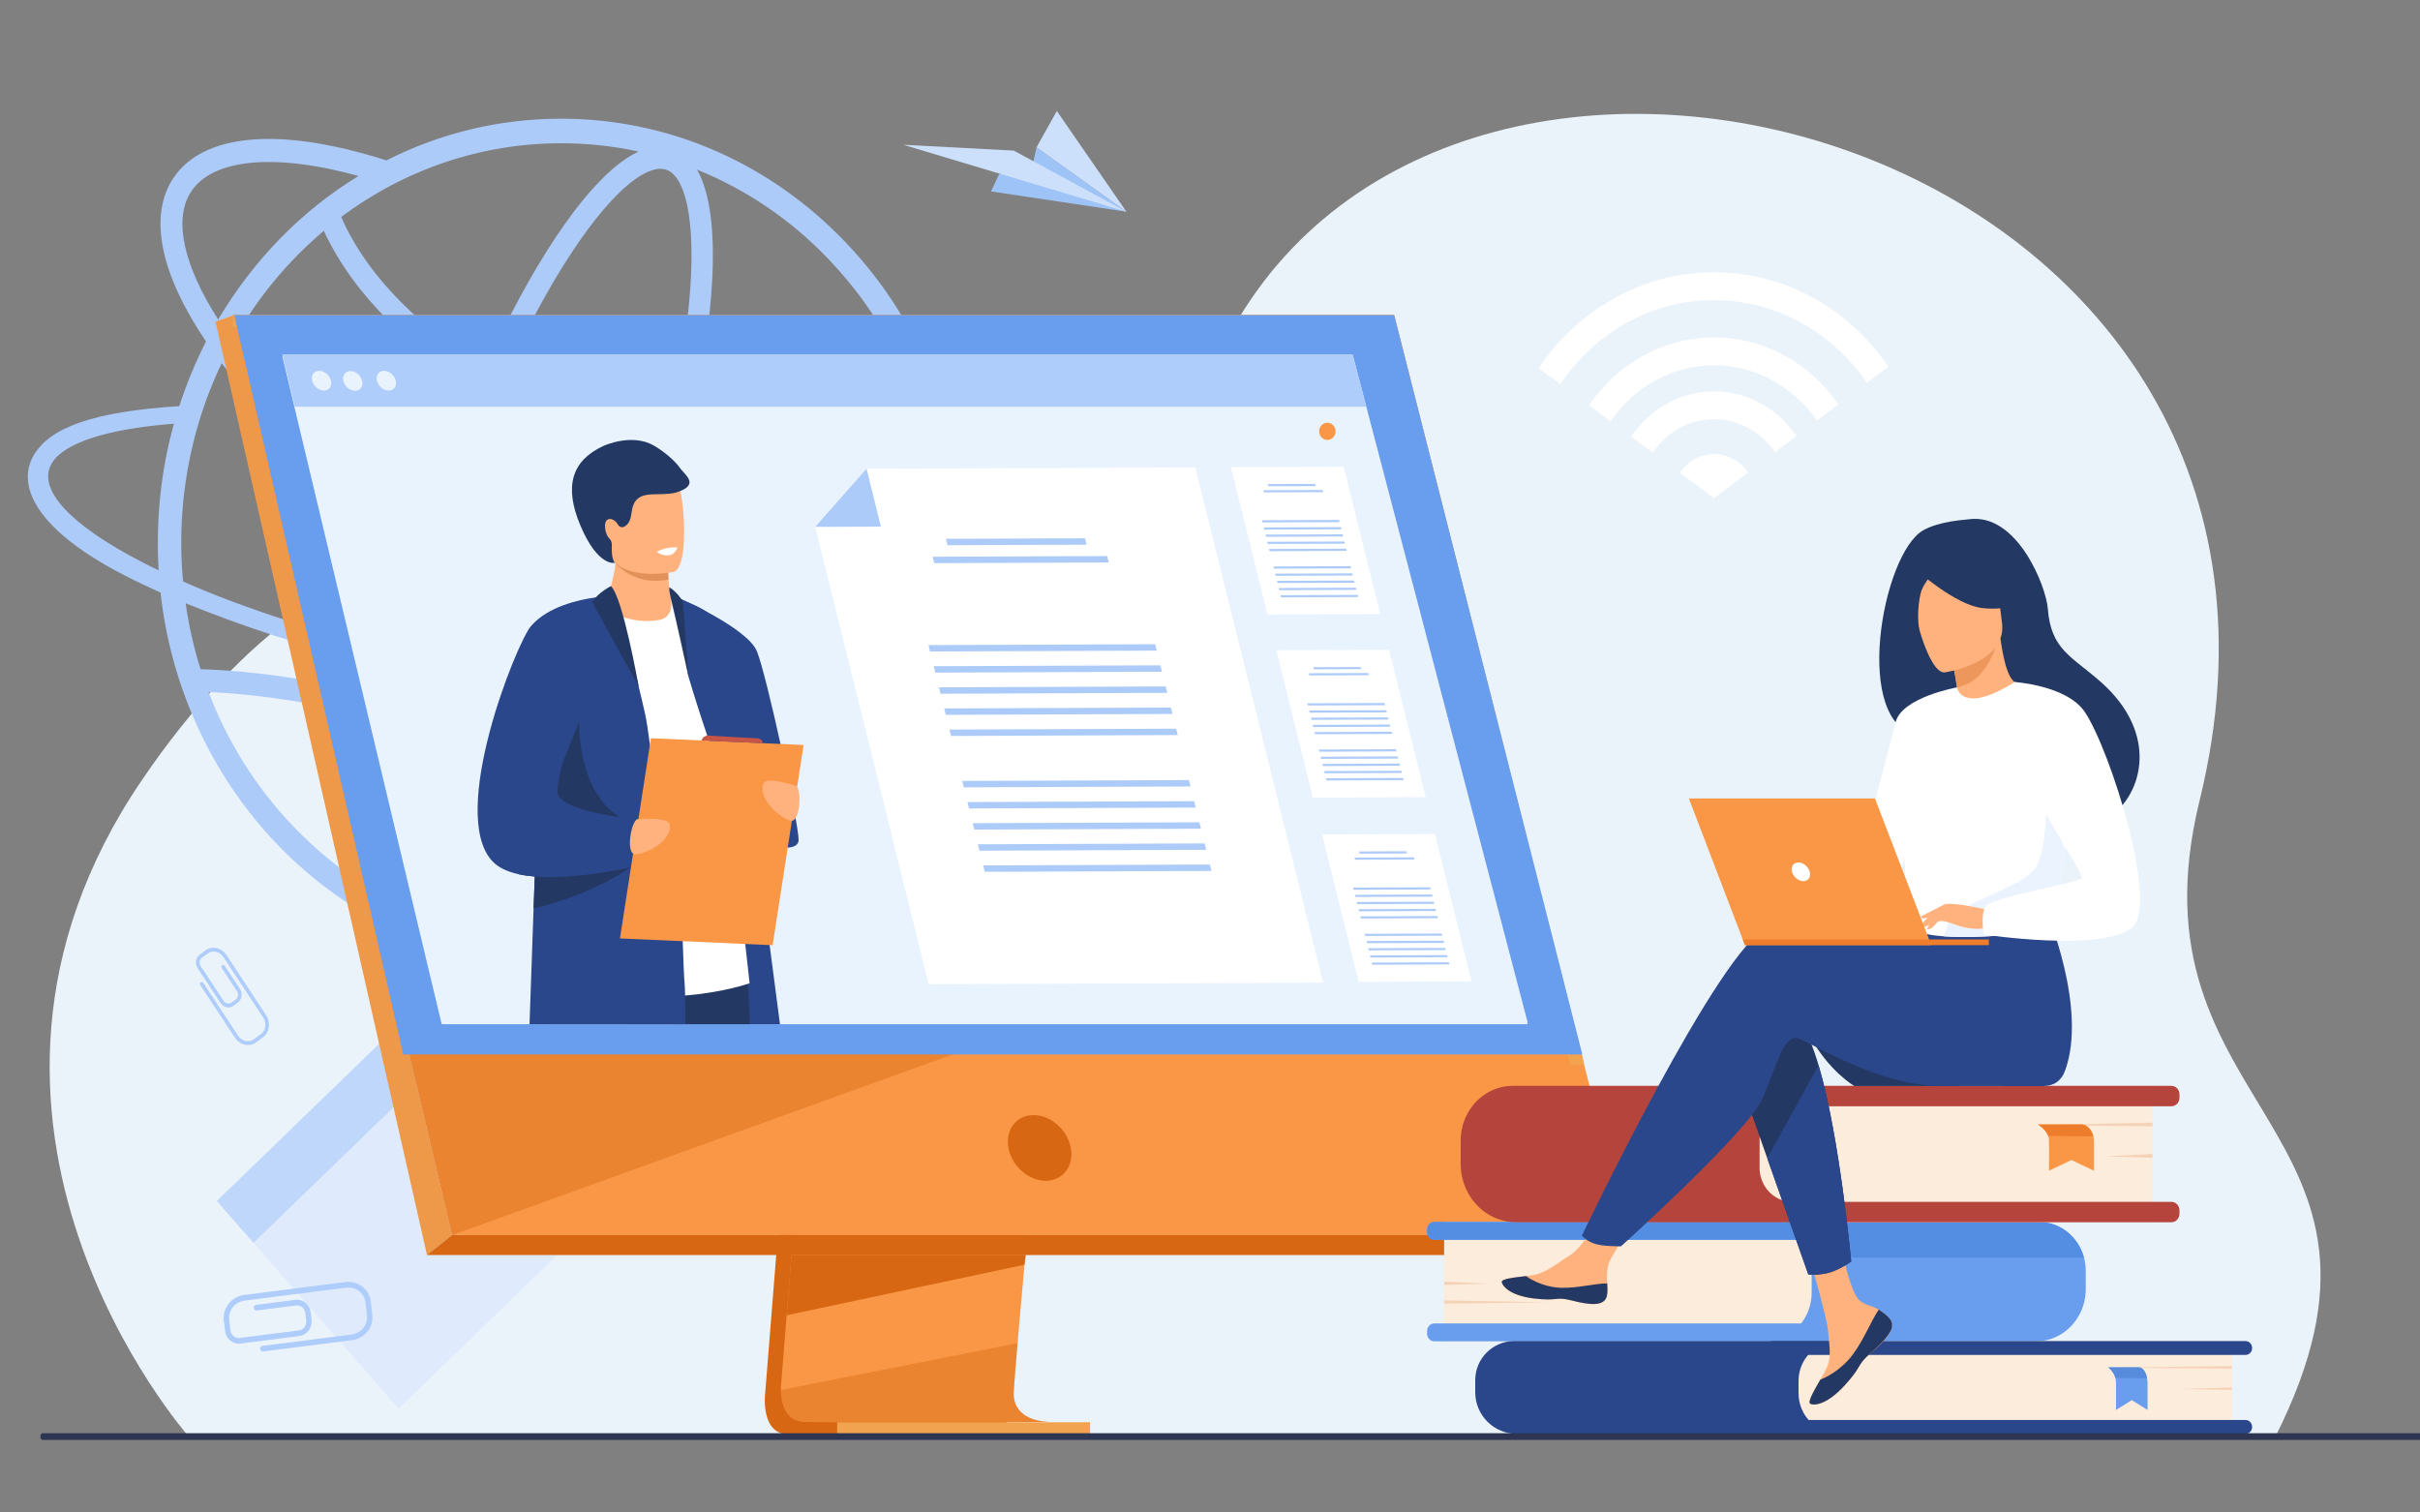 <?xml version="1.0" encoding="utf-8"?>
<!-- Generator: Adobe Illustrator 23.0.1, SVG Export Plug-In . SVG Version: 6.00 Build 0)  -->
<svg version="1.1" id="Слой_1" xmlns="http://www.w3.org/2000/svg" xmlns:xlink="http://www.w3.org/1999/xlink" x="0px" y="0px"
	 viewBox="0 0 3200 2000" style="enable-background:new 0 0 3200 2000;" xml:space="preserve">
<rect x="0" y="0" width="3200" height="2000" fill="#808080" stroke="none"/>
<style type="text/css">
	.st0{fill:#EBF3FA;}
	.st1{fill:#DFEBFD;}
	.st2{fill:#BED7FB;}
	.st3{fill:#9EC3F6;}
	.st4{fill:#CDE0FB;}
	.st5{fill:#FFFFFF;}
	.st6{fill:#ADCBF9;}
	.st7{fill:#D86713;}
	.st8{fill:#F99746;}
	.st9{fill:#EE9849;}
	.st10{fill:#F1A34F;}
	.st11{opacity:0.4;fill:#D86713;}
	.st12{fill:#699DEE;}
	.st13{fill:#E9F3FE;}
	.st14{fill:#AFCDFB;}
	.st15{fill:#2B478B;}
	.st16{fill:#233862;}
	.st17{fill:#C65447;}
	.st18{fill:#FFB27D;}
	.st19{fill:#E2915A;}
	.st20{fill:#FCECDB;}
	.st21{fill:#548EE2;}
	.st22{fill:#F4D2B8;}
	.st23{fill:#568CDB;}
	.st24{fill:#B5453C;}
	.st25{fill:#ED7D2B;}
	.st26{fill:#ED975D;}
	.st27{fill:#EBF3FF;}
	.st28{fill:#2E3552;}
</style>
<g>
	<path class="st0" d="M249.8,1899.85c0,0-368.93-416.77-62.39-867.98c271.98-400.35,589.09-372.98,821.74-210.52
		c99.09,69.2,384.78,8.53,627.94-398.84c331.6-555.54,1481.04-218.6,1271.46,636.11c-101.42,413.62,308.67,428.65,99.71,842.11
		L249.8,1899.85z"/>
	<g>
		<polygon class="st1" points="547.9,1335.27 788.19,1609.98 527.1,1862.81 286.8,1588.1 		"/>
		<polygon class="st2" points="547.9,1335.27 596.29,1390.6 335.2,1643.43 286.8,1588.1 		"/>
	</g>
	<g>
		<polygon class="st3" points="1310.42,253.1 1489.45,279.97 1370.64,194.77 1364.6,222.09 1321.06,230.38 		"/>
		<polygon class="st4" points="1489.45,279.97 1340.47,199.16 1194.45,191.43 		"/>
		<polygon class="st4" points="1370.64,194.77 1489.45,279.97 1397.48,146.82 		"/>
	</g>
	<g>
		<path class="st5" d="M2311.55,624.72l-45.03,34l-45.27-33.63c10.03-14.85,26.6-24.67,45.27-24.67
			C2285.07,600.41,2301.52,609.99,2311.55,624.72z"/>
		<g>
			<path class="st5" d="M2266.52,517.56c-45.27,0-85.28,23.69-109.55,59.9l28.58,21.11c17.97-26.76,47.6-44.19,80.96-44.19
				c33.13,0,62.53,17.18,80.5,43.58l28.47-21.48C2351.1,540.76,2311.32,517.56,2266.52,517.56z"/>
		</g>
		<g>
			<path class="st5" d="M2266.52,360.07c-95.78,0-180.48,50.08-231.81,126.68l28.58,21.11c45.03-67.02,119.35-110.96,203.23-110.96
				c83.18,0,157.03,43.21,202.18,109.37l28.35-21.48C2445.6,409.29,2361.48,360.07,2266.52,360.07z"/>
		</g>
		<g>
			<path class="st5" d="M2266.52,446.24c-68.13,0-128.56,35.47-165.31,89.85l28.58,21.11c30.45-44.8,80.38-74.14,136.73-74.14
				c55.88,0,105.46,28.85,136.03,73.04l28.35-21.36C2394.03,481.1,2334.07,446.24,2266.52,446.24z"/>
		</g>
	</g>
	<path class="st6" d="M1332.43,831.02l-41.28-1c13.26,18.09,16.24,34.75,7.99,48.85c-8.26,14.38-28.02,26.21-57.53,35.18
		c22.34-62.52,33.57-128.46,33.57-196.11c0-146.3-54.1-289.51-156.21-396.64c-98.83-103.99-232.43-164.35-376.98-164.35
		c-81.17,0-159.6,18.93-230.93,55.12c-0.02,0.01-0.05,0.02-0.07,0.04c-22.93-7.36-45.27-13.4-66.82-17.99
		c-108.79-23.23-185.99-7.17-217.35,45.2c-29.84,49.82-13.6,124.8,45.62,212.26c-0.01,0.01-0.01,0.03-0.02,0.04
		c-13.23,25.72-25.97,56.23-35.33,85.45c-111.27,6.98-170.83,27.58-192.48,64.9C19.42,645.4,53.8,703.7,163.85,760.38
		c15.16,7.83,31.4,15.52,48.46,23.21c13.18,121.87,65.95,240.01,152.55,331.13c49,51.41,105.99,91.86,169.47,120.2
		c194.48,86.31,426.32,45.9,584.63-120.2c47.65-50.13,85.41-108.52,112.08-173.18c54.28-11.82,90.02-30.34,104.23-54.83
		C1345.16,869.76,1343.94,850.96,1332.43,831.02z M1205.06,922.88c-36.14,6.84-81.22,10.82-133.87,11.39
		c-81.71,1.05-175.55-5.74-274.44-19.45c8.32-19.06,16.48-38.64,24.43-58.67c30.69,10.8,60.47,19.36,88.87,25.42
		c32.54,6.95,62.23,10.38,88.74,10.38c62.13,0,106.64-18.87,128.62-55.58c3.62-6.05,6.57-12.46,8.84-19.23h-31.67
		c-0.52,1.01-1.08,2.02-1.67,2.99c-16.33,27.27-52.82,41.36-104.05,41.35c-24.5,0-52.4-3.22-83.06-9.77
		c-26.72-5.7-54.75-13.71-83.64-23.8c7.63-20.07,15.04-40.53,22.2-61.3c19.3-56,35.83-111.52,49.2-164.83
		c108.34,16.8,221.53,17.31,330.26,8.68c6.88,35.09,10.36,71.01,10.36,107.49C1244.18,789.01,1231.05,857.94,1205.06,922.88z
		 M545.26,1201c-15.4-5.88-23.22-29.14-27.07-47.62c-6.08-29.2-7.18-70.22-3.18-118.61c2.02-24.47,5.27-50.5,9.65-77.72
		c63.13,17.7,125.65,40.47,186.53,67.91c-13.71,24.88-27.58,47.95-41.44,68.86c-26.42,39.84-52.25,70.58-74.71,88.89
		C580.83,1194.3,560.66,1206.87,545.26,1201z M725.14,998.92c-63.72-28.89-129.24-52.77-195.4-71.2
		c2.33-12.63,4.89-25.49,7.67-38.54c18.4,4.4,37.06,8.66,55.95,12.76c55.29,11.9,110.45,22,164.44,30.17
		C747.11,955.4,736.19,977.71,725.14,998.92z M605.54,880.87c-21.36-4.62-42.42-9.46-63.11-14.47c9.74-42.64,21.71-87.1,35.68-132.4
		c72.62,46.97,146.46,85.17,216.39,112.28c-8.77,22.03-17.78,43.52-26.98,64.31C714.4,902.57,660.06,892.63,605.54,880.87z
		 M428.19,305.23c40.36,87.01,118.15,158.69,201.86,206.25c-20.28,46.5-39.59,96.12-57.36,147.64c-3.31,9.61-6.53,19.2-9.68,28.77
		c-106.08-72.65-195.9-156.02-254.82-236.7c-0.01-0.01-0.02-0.02-0.02-0.03C339.26,395.33,379.78,346.06,428.19,305.23z
		 M881.79,224.72c15.4,5.88,23.22,29.14,27.07,47.61c6.08,29.2,7.18,70.22,3.18,118.61c-4.38,52.97-14.46,113.14-29.47,177.2
		c-73.78-13.36-147.5-35.37-215.38-70.04c28.93-63.48,59.52-120.08,90.1-166.21c26.42-39.84,52.25-70.58,74.71-88.89
		c11.72-9.55,27.49-19.78,41.3-19.78C876.24,223.22,879.09,223.69,881.79,224.72z M875.55,597.01
		c-13.02,51.55-29.06,105.24-47.75,159.45c-7.2,20.9-14.66,41.47-22.33,61.63c-70.2-27.12-144.71-65.9-217.95-113.81
		c3.79-11.64,7.69-23.33,11.73-35.03c17.36-50.37,36.2-98.84,55.96-144.24C724.34,560.27,799.24,583.02,875.55,597.01z
		 M1097.04,344.23c65.14,68.53,108.35,150.85,130.2,236.92c-115.77,8.91-221.86,6.11-316.69-8.33
		c15.05-64.69,25.18-125.55,29.62-179.3c4.91-59.36,4.31-129.67-18.57-169.23C987.88,251.07,1047.07,291.5,1097.04,344.23z
		 M741.98,189.42c34.79,0,69.01,3.68,102.46,10.99c-39.46,18.07-79.74,68.36-110.32,114.48c-31.29,47.2-62.55,104.97-92.06,169.63
		c-79.66-45.54-154.9-115.35-190.87-197.59C535.18,224.08,636.17,189.42,741.98,189.42z M251.31,255.55
		c16.33-27.27,52.82-41.35,104.05-41.35c24.5,0,52.4,3.22,83.06,9.77c11.64,2.48,23.53,5.4,35.62,8.75c0.01,0,0.02,0.01,0.03,0.01
		c-73.15,44.51-137.58,108.93-185.55,189.68c-0.01,0.01-0.02,0.03-0.03,0.04C243.22,351.73,229.61,291.76,251.31,255.55z
		 M293.12,480.38c0-0.01,0.01-0.02,0.01-0.03c62.04,81.59,153.48,164.99,260.32,237.33c-15.15,48.51-28.07,96.19-38.51,141.88
		c-88.58-22.55-191.55-54.44-272.86-90.64c-6.74-70.94,0.6-142.76,20.85-210.5C270.8,532.16,281.22,505.08,293.12,480.38z
		 M188.49,743.57c-95.97-49.28-139.83-96.85-120.2-130.6c15.84-27.35,73.5-45.86,161.76-52.7c-17.79,63.18-23.98,128.87-20.3,193.83
		C202.43,750.7,195.39,747.14,188.49,743.57z M509.9,882.45c-2.74,12.85-5.26,25.51-7.58,37.97c-6.16-1.57-12.32-3.11-18.49-4.59
		c-104.18-24.95-182.36-30.03-218.6-30.89c-8.98-28.45-15.58-57.55-19.76-87.25C316.46,826.42,396.35,853.97,509.9,882.45z
		 M275.73,915.09c38.65,1.64,110.31,7.8,201.84,29.72c6.55,1.57,13.09,3.21,19.64,4.89c-4.71,28.91-8.19,56.54-10.33,82.5
		c-4.07,49.19-4.36,105.91,8.69,146.42c-39.69-23.51-76.09-52.59-108.76-86.97C338.1,1040.42,300.63,980.43,275.73,915.09z
		 M589.68,1221.73c37.16-20.49,74.49-67.55,103.24-110.91c14.83-22.37,29.65-47.12,44.28-73.83
		c84.35,40.19,165.45,89.56,241.64,147.09C853.25,1254.69,711.83,1262.68,589.68,1221.73z M1097.04,1091.65
		c-27.76,29.29-58.34,54.75-91.36,76.19c-80.03-61.54-165.54-114.22-254.62-156.86c12.25-23.61,24.32-48.55,36.1-74.58
		c81.54,11.37,159.93,18.19,231.5,19.96c18.68,0.57,36.82,0.57,54.42,0.43c45.62-0.57,86.23-3.42,121.01-8.54
		C1169.73,1001.36,1137.11,1049.49,1097.04,1091.65z"/>
	<g>
		<g>
			<path class="st7" d="M1085.65,918.57l-73.74,922.45c0,0-7.73,55.92,31.81,56.02c65,0.16,323.52,0,323.52,0
				s-48.92-11.64-48.33-37.83c0.7-30.87,86.18-949.37,86.18-949.37L1085.65,918.57z"/>
			<path class="st8" d="M1388.21,1880.31c-12.78,0.04-259.7,0.85-323,0c-27.59-0.36-32.42-25.81-32.65-42.28
				c-0.11-7.89,0.84-13.73,0.84-13.73l1.92-23.98l4.89-61.11l4.32-53.99l5.55-69.38l4.67-58.56l52.39-655.47l319.44-8.72
				c0,0-36,384.39-61.47,664.19c-2.84,31.18-5.55,61.07-8.05,88.97c-0.81,8.91-1.59,17.62-2.35,26.1
				c-2.36,26.47-4.52,50.78-6.4,72.25c-0.99,11.31-1.9,21.83-2.73,31.46c-3.25,37.73-5.15,61.83-5.18,66.41
				c-0.01,2.67,0.2,5.16,0.62,7.47C1346.26,1879.34,1383.41,1880.31,1388.21,1880.31z"/>
			<polygon class="st8" points="309.86,416.61 489.47,1175.67 514.06,1279.63 597.71,1633.18 2151.84,1633.18 1843.51,416.61 			"/>
			<polygon class="st9" points="309.86,416.61 284.97,425.34 564.62,1659.59 597.72,1633.18 			"/>
			<polygon class="st7" points="564.62,1659.59 2109.18,1659.59 2151.83,1633.18 597.72,1633.18 			"/>
			
				<rect x="1107.03" y="1880.67" transform="matrix(-1 -1.224647e-16 1.224647e-16 -1 2548.47 3778.069)" class="st10" width="334.42" height="16.72"/>
			<polygon class="st10" points="2076.55,1409.01 1824.37,432.69 307.38,432.69 307.38,416.61 1843.51,416.61 2094.84,1406.84 			
				"/>
			<polygon class="st7" points="1356.43,1659.58 1354.71,1672.36 1040.2,1739.22 1044.52,1685.23 1046.57,1659.58 			"/>
			<path class="st11" d="M1388.21,1880.31c-12.78,0.04-259.7,0.85-323,0c-27.59-0.36-32.42-25.81-32.65-42.28l313.02-61.96
				c-3.25,37.73-5.15,61.83-5.18,66.41c-0.01,2.67,0.2,5.16,0.62,7.47C1346.26,1879.34,1383.41,1880.31,1388.21,1880.31z"/>
			<polygon class="st11" points="1280.42,1386.9 597.72,1633.18 514.06,1279.63 			"/>
			<polygon class="st12" points="309.86,416.61 1843.51,416.61 2092.34,1394.35 533.31,1394.35 			"/>
		</g>
		<path class="st7" d="M1415.98,1517.95c-4.43-23.98-26.5-43.42-49.29-43.42c-22.79,0-37.67,19.44-33.24,43.42
			c4.43,23.98,26.5,43.42,49.29,43.42C1405.52,1561.36,1420.41,1541.93,1415.98,1517.95z"/>
		<polygon class="st13" points="2020.02,1351.98 584.06,1351.98 421.44,670.38 408.98,618.11 398.34,573.53 389.82,537.83 
			373.39,468.98 1788.65,468.98 1789.64,472.77 1806.68,537.83 1816.03,573.53 1827.73,618.11 1841.42,670.38 		"/>
		<polygon class="st13" points="2020.02,1354.31 584.06,1354.31 421.44,672.71 408.98,620.44 398.34,575.86 389.82,540.16 
			373.39,471.31 1788.65,471.31 1789.64,475.1 1806.68,540.16 1816.03,575.86 1827.73,620.44 1841.42,672.71 		"/>
		<polygon class="st14" points="1806.68,537.83 389.82,537.83 373.39,468.98 1788.11,468.98 1789.64,472.77 		"/>
		<g>
			<path class="st13" d="M412.76,503.41c-1.71-7.22,2.46-13.07,9.32-13.07c6.86,0,13.81,5.85,15.52,13.07
				c1.71,7.22-2.46,13.07-9.32,13.07C421.42,516.48,414.47,510.62,412.76,503.41z"/>
			
				<ellipse transform="matrix(0.737 -0.676 0.676 0.737 -217.602 448.041)" class="st13" cx="466.45" cy="503.41" rx="11.26" ry="14.42"/>
			<path class="st13" d="M498.47,503.41c-1.71-7.22,2.46-13.07,9.32-13.07c6.86,0,13.81,5.85,15.52,13.07
				c1.71,7.22-2.46,13.07-9.32,13.07C507.13,516.48,500.18,510.62,498.47,503.41z"/>
		</g>
		<g>
			<path class="st15" d="M1031.37,1354.31H889.39c-1.36-11.68-2.56-24.02-3.64-36.89c-1.91-23.09-3.37-47.93-4.44-73.77
				c-0.26-5.96-0.48-11.98-0.69-18.03c-0.27-7.71-0.51-15.5-0.72-23.34c-0.35-13.3-0.62-26.76-0.82-40.3
				c-0.01-0.01-0.01-0.04-0.01-0.05c-0.25-17.26-0.37-34.64-0.41-51.95c0-0.01,0-0.01,0-0.01c-0.01-4.32-0.01-8.64-0.01-12.95v-0.01
				c0-4.06,0.01-8.1,0.03-12.13c0.12-37.27,0.66-73.82,1.41-107.81c1.63-75.2,4.28-137.87,5.69-167.99v-0.01
				c0.57-12.37,0.94-19.24,0.94-19.24c0.01,0,0.03,0.01,0.04,0.01c0.32,0.05,2.47,0.47,5.86,1.33c2.49,0.64,5.64,1.51,9.23,2.67
				h0.01c3.24,1.03,6.82,2.3,10.58,3.8c0.01,0,0.02,0,0.04,0.01c6.4,2.59,13.29,5.9,19.77,10.05c0.1,0.05,0.2,0.1,0.3,0.16
				c10.6,6.93,20.18,16.1,24.55,28.22c3.75,10.3,12.52,65.64,23.12,139.13c0.3,2.1,0.59,4.2,0.9,6.34
				c5.6,39.03,11.67,82.82,17.75,127.53c6.45,47.38,12.89,95.78,18.82,140.63C1022.75,1288.15,1027.44,1323.99,1031.37,1354.31z"/>
			<path class="st16" d="M991.61,1354.31H826.34c-3.17-14.35-6.14-28.18-8.77-41.16c-7.26-35.77-12.04-65.09-11.78-80.84
				c0.12-7.38,2.77-13.16,7.32-17.6c3.12-3.05,7.13-5.47,11.84-7.36c13.94-5.57,33.97-6.48,54.95-5.08
				c7.13,0.47,14.35,1.2,21.48,2.11c39.28,5.01,75.74,15.24,75.74,15.24s2.44,10.38,5.32,28.51c2.17,13.6,4.58,31.59,6.37,52.84
				c1.04,12.34,1.88,25.79,2.35,40.12C991.3,1345.41,991.45,1349.82,991.61,1354.31z"/>
			<path class="st17" d="M915.28,1232.52l-1.65,12.56l-8,61l-1.36,10.41l-4.96,37.82H727.07c-1.34-24.99-2.57-49.35-2.81-70.58
				c-0.02-2.36-0.04-4.66-0.04-6.92c0-31.97,2.67-55.68,11.38-61.66c9.87-6.78,42.62-4.92,77.5-0.43c3.48,0.44,6.98,0.92,10.48,1.42
				c20.33,2.88,40.67,6.43,57.02,9.49c8.49,1.59,15.9,3.05,21.66,4.21C910.42,1231.46,915.28,1232.52,915.28,1232.52z"/>
			<path class="st5" d="M724.23,821.26c0,0,94.62-64.37,162.49-31.45c10.81,5.25,23.15,19.89,31.98,30.13
				c24.53,28.44,72.47,480.25,72.47,480.25s-136.08,48.49-266.94-16.46V821.26z"/>
			<path class="st15" d="M892.1,788.17c0,0,95.79,41.3,108.77,73.04s55.14,226.63,55.14,249.48c0,22.85-73.42,5.11-85.24-31.75
				c-9.81-30.61-42.92-124.64-60.38-184.11L892.1,788.17z"/>
			<g>
				<path class="st18" d="M872.21,819.65c-20.91,4.31-51.63-0.28-74.12-15.88c10.15-25.52,14.32-45.67,15.8-58.7
					c0.09-0.69,0.15-1.36,0.22-2.01c0.67-6.76,0.57-11.34,0.26-13.45h54.06c0,0,14.78,7.11,14.78,12.03c0,2.63,0.02,5.14,0.07,7.54
					c0.11,6.54,0.36,12.25,0.68,17.16c1.03,15.96,2.77,23.48,2.77,23.48S893.32,815.29,872.21,819.65z"/>
				<path class="st19" d="M883.95,766.33c-40.96,8.33-64.74-15.22-70.07-21.26c-0.76-0.86-1.15-1.38-1.15-1.38
					c0.43-0.23,0.89-0.43,1.36-0.64c15.25-6.5,49.85-1.33,69.17,6.12C883.38,755.71,883.63,761.42,883.95,766.33z"/>
				<path class="st18" d="M800.51,720.25c7.32,41.45,58.15,40.08,80.11,37.48c6.18-0.72,10.07-1.55,10.07-1.55
					c6.97-1.96,10.86-13.51,12.67-28.64c3.59-29.94-0.94-73.9-5.75-85.14c-7.24-16.92-20.86-35.21-72.05-22.01
					C774.36,633.6,791.11,667.15,800.51,720.25z"/>
				<path class="st16" d="M899.51,619.28c-7-10.19-21.83-22.64-35.3-30.31c-28.94-16.47-65.99,0.52-66.14,0.59
					c-41.81,19.34-52.73,53-30.56,105.42c23.44,55.44,45.76,49.2,45.76,49.2s-4.74-3.1-4.31-20.38c0.02-0.98,0.06-1.8,0.1-2.51
					c0.22-3.54-0.97-7.09-3.49-9.45c-5.19-4.88-7.72-19.63-3.38-23.73c5.25-4.95,12.62,1.06,14.97,5.69
					c2.06,3.27,5.74,4.41,9.18,2.13c13.01-8.65,4.56-25.97,16.99-36.56c12.43-10.59,37.67-1.7,56.32-10.14
					C924.07,639.66,904.78,626.96,899.51,619.28z"/>
			</g>
			<path class="st15" d="M906.23,1354.31H700.2c1.47-44.95,3.37-98.62,5.36-152.96c0.51-14.08,1.04-28.24,1.56-42.27
				c0.24-5.95,0.45-11.86,0.67-17.77c4.55-120.67,9.07-229.64,10.02-235.51c2.17-13.28,4.21-24.59,6.42-34.41
				c6.47-28.59,14.51-44.26,32.06-57.75c1.71-1.37,15.74-8.8,28.1-15.28c10.1-5.27,19.08-9.88,19.35-10.01v-0.01h0.01
				c2.04,1.04,4.29,4.04,6.67,8.48c2.38,4.44,4.88,10.35,7.44,17.25c9.42,25.45,19.59,64.4,26.65,93.49
				c0.01,0.04,0.03,0.07,0.03,0.09c0.01,0.03,0.01,0.04,0.01,0.05c0,0.01,0,0.01,0,0.01c4.55,18.78,7.82,33.4,8.75,37.61
				c1.58,7.08,3.66,20.79,6.12,39.35v0.05c3.33,25.32,7.3,59.67,11.51,98.66v0.01c0.43,4.01,0.87,8.06,1.3,12.15
				c0.5,4.67,1,9.4,1.51,14.18v0.01c0.16,1.54,0.32,3.07,0.47,4.61v0.01c1.62,15.44,3.25,31.36,4.87,47.57c0,0.01,0,0.04,0.01,0.05
				c1.39,13.36,20.64,23.03,21.97,36.63c0.1,0.99,0.2,2.99,0.32,5.78c0.25,5.75,0.54,14.88,0.9,25.44c0.15,4.7,0.31,9.68,0.48,14.77
				c0.75,22.62,1.68,47.41,2.73,59.33c0.05,0.56,0.1,1.28,0.14,2.15c0.12,2.38,0.22,5.88,0.31,10.28
				C906.11,1325.71,906.2,1339.08,906.23,1354.31z"/>
			<path class="st16" d="M765.68,954.45c-0.06,0.28-3.28,122.02,83.76,136.81c87.04,14.79,29.21,18.7,29.21,18.7
				s-163.77-7.32-166.47-11.87C709.48,1093.53,765.68,954.45,765.68,954.45z"/>
			<path class="st16" d="M839.23,1143.52c0,0-1.63,1.22-4.77,3.34c-0.05,0.02-0.11,0.07-0.16,0.1
				c-13.28,8.92-52.69,33.23-110.07,49.53c-6.02,1.72-12.25,3.34-18.66,4.85c0.51-14.08,1.04-28.23,1.56-42.26
				c-7.58-0.63-14.83-1.64-21.57-3.14c0.23-1.85,0.46-3.71,0.69-5.56c7.3-3.15,14.55-6.19,21.55-9.07
				c5.7-2.34,11.21-4.57,16.44-6.64c23.57-9.42,41.04-15.8,41.04-15.8l69.77,23.25L839.23,1143.52z"/>
			<path class="st15" d="M857.69,1141.49c0,0-8.96,2.36-23.24,5.38c-0.05,0-0.1,0.01-0.15,0.03
				c-26.32,5.56-70.56,13.37-110.08,12.95c-5.83-0.07-11.56-0.31-17.11-0.76c-7.58-0.63-14.83-1.64-21.57-3.14
				c-14.45-3.21-26.55-8.63-34.46-17.12c-58.79-63,32.08-289.12,51.19-311.12c22.31-25.69,63.02-34.7,85.5-37.79
				c0.94-0.13,1.84-0.25,2.71-0.36c7.9-0.99,12.98-1.19,13.26-1.21c0.01,0,0.01,0,0.01,0s-1.76,5.96-4.71,16.08
				c-1.15,3.91-2.48,8.45-3.94,13.52c-13.81,47.58-40.45,141.08-52.19,193.81c-4.3,19.3-6.61,33.13-5.56,37.26
				c4.58,18.01,52.08,27.27,82.18,31.36c12.55,1.71,22.08,2.51,24.21,2.68c0.15,0,0.29,0.01,0.44,0.03l1.74,7.51l4.16,18.01
				l4.1,17.69L857.69,1141.49z"/>
			<polygon class="st8" points="1021.66,1249.87 819.76,1240.92 860.72,976.18 1062.62,985.13 			"/>
			<path class="st18" d="M844.18,1083.08c0,0,39.3-2.88,41.27,6.75c4.6,22.47-33.79,40.92-46.22,39.66
				C826.79,1128.23,835.13,1081.58,844.18,1083.08z"/>
			<path class="st18" d="M1051.58,1038.89c0,0-37.6-12.37-41.64-3.47c-9.41,20.74,23.88,48.03,36.25,49.83
				C1058.57,1087.05,1060.71,1039.64,1051.58,1038.89z"/>
			<path class="st16" d="M807.83,775.04c0,0-16.53,8.29-24.82,20.81c0,0,61.81,112.9,61.53,111.85
				C844.26,906.64,823.64,789.51,807.83,775.04z"/>
			<path class="st16" d="M884.81,776.64c5.44,2.16,15.88,13.41,18.24,19.64l7.35,98.57c0,0-15.69-72.34-23.67-105.03
				C884.69,781.49,885.06,778.97,884.81,776.64z"/>
			<path class="st17" d="M927.65,979.15c0,0,1.6-7.34,10.79-6.49c9.19,0.85,60.82,3.53,60.82,3.53s9.96-0.17,9.03,6.54
				L927.65,979.15z"/>
			<path class="st5" d="M868.42,729.6c0,0,6.7,6.43,17.51,4.44c6.41-1.18,10-9.95,10-9.95S883.62,721.75,868.42,729.6z"/>
		</g>
		<g>
			<g>
				<polygon class="st5" points="1825.13,811.99 1675.99,812.57 1627.63,617.76 1776.77,617.18 				"/>
				<g>
					<polygon class="st6" points="1739.78,642.78 1677.25,643.02 1676.53,640.14 1739.07,639.89 					"/>
					<polygon class="st6" points="1749.77,650.79 1671.26,651.09 1670.54,648.21 1749.05,647.9 					"/>
					<g>
						<polygon class="st6" points="1771.35,690.43 1669.38,690.83 1668.66,687.94 1770.64,687.55 						"/>
						<polygon class="st6" points="1773.71,699.93 1671.73,700.33 1671.02,697.44 1773,697.05 						"/>
						<polygon class="st6" points="1776.07,709.43 1674.09,709.82 1673.38,706.94 1775.35,706.55 						"/>
						<polygon class="st6" points="1778.43,718.93 1676.45,719.32 1675.73,716.44 1777.71,716.04 						"/>
						<polygon class="st6" points="1780.79,728.42 1678.81,728.82 1678.09,725.94 1780.07,725.54 						"/>
					</g>
					<g>
						<polygon class="st6" points="1786.52,751.54 1684.55,751.94 1683.83,749.05 1785.81,748.66 						"/>
						<polygon class="st6" points="1788.88,761.04 1686.9,761.43 1686.19,758.55 1788.17,758.15 						"/>
						<polygon class="st6" points="1791.24,770.54 1689.26,770.93 1688.55,768.05 1790.52,767.65 						"/>
						<polygon class="st6" points="1793.6,780.03 1691.62,780.43 1690.9,777.55 1792.88,777.15 						"/>
						<polygon class="st6" points="1795.96,789.53 1693.98,789.93 1693.26,787.05 1795.24,786.65 						"/>
					</g>
				</g>
			</g>
			<g>
				<polygon class="st5" points="1885.23,1054.06 1736.09,1054.64 1687.73,859.83 1836.87,859.25 				"/>
				<g>
					<polygon class="st6" points="1799.88,884.85 1737.34,885.09 1736.63,882.21 1799.16,881.96 					"/>
					<polygon class="st6" points="1809.86,892.86 1731.35,893.16 1730.63,890.28 1809.15,889.97 					"/>
					<g>
						<polygon class="st6" points="1831.45,932.5 1729.47,932.9 1728.76,930.01 1830.73,929.62 						"/>
						<polygon class="st6" points="1833.81,942 1731.83,942.4 1731.11,939.51 1833.09,939.12 						"/>
						<polygon class="st6" points="1836.17,951.5 1734.19,951.89 1733.47,949.01 1835.45,948.62 						"/>
						<polygon class="st6" points="1838.52,961 1736.54,961.39 1735.83,958.51 1837.81,958.11 						"/>
						<polygon class="st6" points="1840.88,970.49 1738.9,970.89 1738.19,968.01 1840.17,967.61 						"/>
					</g>
					<g>
						<polygon class="st6" points="1846.62,993.61 1744.64,994.01 1743.93,991.12 1845.9,990.73 						"/>
						<polygon class="st6" points="1848.98,1003.11 1747,1003.5 1746.28,1000.62 1848.26,1000.23 						"/>
						<polygon class="st6" points="1851.34,1012.61 1749.36,1013 1748.64,1010.12 1850.62,1009.72 						"/>
						<polygon class="st6" points="1853.69,1022.1 1751.72,1022.5 1751,1019.62 1852.98,1019.22 						"/>
						<polygon class="st6" points="1856.05,1031.6 1754.07,1032 1753.36,1029.12 1855.34,1028.72 						"/>
					</g>
				</g>
			</g>
			<g>
				<polygon class="st5" points="1945.73,1297.76 1796.59,1298.33 1748.23,1103.53 1897.37,1102.95 				"/>
				<g>
					<polygon class="st6" points="1860.38,1128.54 1797.84,1128.79 1797.13,1125.9 1859.66,1125.66 					"/>
					<polygon class="st6" points="1870.36,1136.55 1791.85,1136.86 1791.14,1133.98 1869.65,1133.67 					"/>
					<g>
						<polygon class="st6" points="1891.95,1176.2 1789.97,1176.59 1789.26,1173.71 1891.23,1173.32 						"/>
						<polygon class="st6" points="1894.31,1185.7 1792.33,1186.09 1791.61,1183.21 1893.59,1182.81 						"/>
						<polygon class="st6" points="1896.67,1195.2 1794.69,1195.59 1793.97,1192.71 1895.95,1192.31 						"/>
						<polygon class="st6" points="1899.02,1204.69 1797.05,1205.09 1796.33,1202.21 1898.31,1201.81 						"/>
						<polygon class="st6" points="1901.38,1214.19 1799.4,1214.59 1798.69,1211.71 1900.67,1211.31 						"/>
					</g>
					<g>
						<polygon class="st6" points="1907.12,1237.31 1805.14,1237.7 1804.43,1234.82 1906.41,1234.42 						"/>
						<polygon class="st6" points="1909.48,1246.81 1807.5,1247.2 1806.78,1244.32 1908.76,1243.92 						"/>
						<polygon class="st6" points="1911.84,1256.3 1809.86,1256.7 1809.14,1253.82 1911.12,1253.42 						"/>
						<polygon class="st6" points="1914.19,1265.8 1812.22,1266.2 1811.5,1263.31 1913.48,1262.92 						"/>
						<polygon class="st6" points="1916.55,1275.3 1814.57,1275.7 1813.86,1272.81 1915.84,1272.42 						"/>
					</g>
				</g>
			</g>
			<g>
				<g>
					<polygon class="st5" points="1749.63,1299.4 1228.01,1301.42 1077.89,696.72 1145.84,619.74 1580.48,618.05 					"/>
					<polygon class="st6" points="1436.8,720.24 1252.96,720.95 1250.86,712.48 1434.69,711.77 					"/>
					<polygon class="st6" points="1466.15,743.78 1235.34,744.68 1233.24,736.2 1464.04,735.31 					"/>
					<g>
						<polygon class="st6" points="1529.61,860.33 1229.82,861.49 1227.71,853.02 1527.5,851.85 						"/>
						<polygon class="st6" points="1536.54,888.25 1236.75,889.42 1234.65,880.94 1534.44,879.78 						"/>
						<polygon class="st6" points="1543.47,916.17 1243.68,917.34 1241.58,908.86 1541.37,907.7 						"/>
						<polygon class="st6" points="1550.4,944.1 1250.61,945.26 1248.51,936.79 1548.3,935.62 						"/>
						<polygon class="st6" points="1557.34,972.02 1257.55,973.18 1255.44,964.71 1555.23,963.55 						"/>
					</g>
					<g>
						<polygon class="st6" points="1574.21,1039.97 1274.42,1041.13 1272.31,1032.66 1572.1,1031.5 						"/>
						<polygon class="st6" points="1581.14,1067.89 1281.35,1069.06 1279.24,1060.58 1579.03,1059.42 						"/>
						<polygon class="st6" points="1588.07,1095.82 1288.28,1096.98 1286.18,1088.51 1585.97,1087.34 						"/>
						<polygon class="st6" points="1595,1123.74 1295.21,1124.9 1293.11,1116.43 1592.9,1115.26 						"/>
						<polygon class="st6" points="1601.93,1151.66 1302.14,1152.83 1300.04,1144.35 1599.83,1143.19 						"/>
					</g>
				</g>
				<polygon class="st6" points="1077.89,696.72 1164.87,696.38 1145.84,619.74 				"/>
			</g>
		</g>
	</g>
	<g>
		<g>
			<g>
				<path class="st20" d="M2339.48,1773.65h-429.87v-157.8h431.12c30.3,0,54.86,24.56,54.86,54.86v46.85
					C2395.58,1748.53,2370.46,1773.65,2339.48,1773.65z"/>
				<path class="st12" d="M2758.03,1680.77v23.74c0,12.69-3.24,24.56-8.91,34.77c-11.38,20.55-32.56,34.36-56.8,34.36h-795.72
					c-5.27,0-9.53-4.49-9.53-10.02v-3.56c0-5.53,4.27-10.02,9.53-10.02h485.07c2.59-3.33,4.88-6.93,6.81-10.76
					c4.54-9,7.11-19.27,7.11-30.17v-30.18c0-5.55-0.68-10.94-1.96-16.06c-2.17-8.69-6.06-16.64-11.25-23.43h-485.77
					c-5.27,0-9.53-4.49-9.53-10.03v-3.55c0-5.54,4.27-10.03,9.53-10.03h799.73c28.18,0,51.95,19.88,59.33,47.03
					C2757.2,1668.57,2758.03,1674.57,2758.03,1680.77z"/>
				<path class="st21" d="M2755.65,1662.88h-362.04c-2.17-8.69-6.06-16.64-11.25-23.43h-485.77c-5.27,0-9.53-4.49-9.53-10.03v-3.55
					c0-5.54,4.27-10.03,9.53-10.03h799.73C2724.5,1615.85,2748.27,1635.72,2755.65,1662.88z"/>
			</g>
			<polygon class="st22" points="1909.61,1694.75 1968.52,1697.4 1909.61,1699 			"/>
			<polygon class="st22" points="1909.61,1719.51 2049.78,1722.16 1909.61,1723.76 			"/>
		</g>
		<g>
			<g>
				<g>
					<path class="st15" d="M2005.75,1896.06h457.18v-122.74h-460.53c-28.54,0-51.68,23.14-51.68,51.68v16.03
						C1950.71,1871.42,1975.35,1896.06,2005.75,1896.06z"/>
					<path class="st20" d="M2431.97,1896.06h519.48v-122.74h-520.67c-29.02,0-52.54,23.52-52.54,52.54v16.46
						C2378.23,1872,2402.29,1896.06,2431.97,1896.06z"/>
					<path class="st15" d="M2343.88,1896.06h625.43c4.82,0,8.72-4.11,8.72-9.18l0,0c0-5.07-3.91-9.18-8.72-9.18h-625.43
						c-4.82,0-8.72,4.11-8.72,9.18l0,0C2335.16,1891.95,2339.06,1896.06,2343.88,1896.06z"/>
					<path class="st15" d="M2343.88,1791.67h625.43c4.82,0,8.72-4.11,8.72-9.18l0,0c0-5.07-3.91-9.18-8.72-9.18h-625.43
						c-4.82,0-8.72,4.11-8.72,9.18l0,0C2335.16,1787.56,2339.06,1791.67,2343.88,1791.67z"/>
				</g>
				<polygon class="st22" points="2951.45,1834.69 2881.95,1836.75 2951.45,1837.99 				"/>
				<polygon class="st22" points="2951.45,1806.44 2786.11,1808.5 2951.45,1809.75 				"/>
			</g>
			<g>
				<path class="st12" d="M2787.81,1808.09c0,0,7.09,5.27,9.43,13.94c0.42,1.52,0.68,3.14,0.74,4.85c0.39,11.52,0,37.58,0,37.58
					l20.92-13.03l20.86,13.03v-35.33c0-6.68-1.79-13.18-5.11-17.43c-1.61-2.06-3.57-3.61-5.78-3.61H2787.81z"/>
				<path class="st23" d="M2787.81,1808.09c0,0,7.09,5.27,9.43,13.94l41.92,0.52c0,0-1.65-12.41-10.3-14.46H2787.81z"/>
			</g>
		</g>
		<g>
			<g>
				<g>
					<path class="st20" d="M2378.53,1616.18h467.7v-180.33h-469.09c-33.83,0-61.26,27.43-61.26,61.26v56.42
						C2315.88,1588.13,2343.93,1616.18,2378.53,1616.18z"/>
					<path class="st24" d="M2326.74,1505.82v38.81c0.11,16.58,8.83,30.96,21.65,38.65c6.31,3.77,13.6,5.93,21.35,5.93h501.57
						c5.88,0,10.64,5.02,10.64,11.2v4.58c0,6.18-4.77,11.2-10.64,11.2h-866.47c-24.86,0-46.83-13-60.1-32.91
						c-8.37-12.54-13.28-27.81-13.28-44.3v-30.62c0-11.3,2.46-22,6.84-31.53c11.14-24.25,34.74-40.97,62.06-40.97h870.95
						c5.88,0,10.64,5.01,10.64,11.19v4.58c0,6.18-4.77,11.2-10.64,11.2H2368.2c-12.02,0-22.91,5.39-30.51,14
						C2330.96,1484.45,2326.81,1494.62,2326.74,1505.82z"/>
				</g>
				<polygon class="st22" points="2846.23,1526.01 2781.93,1529.05 2846.23,1530.87 				"/>
				<polygon class="st22" points="2846.23,1484.51 2693.26,1487.55 2846.23,1489.37 				"/>
			</g>
			<g>
				<path class="st8" d="M2694.83,1486.94c0,0,10.1,5.72,13.44,15.12c0.59,1.64,0.97,3.4,1.05,5.26c0.56,12.49,0,40.75,0,40.75
					l29.81-14.13l29.73,14.13v-38.31c0-7.24-2.55-14.29-7.29-18.9c-2.3-2.23-5.08-3.92-8.23-3.92H2694.83z"/>
				<path class="st25" d="M2694.83,1486.94c0,0,10.1,5.72,13.44,15.12l59.73,0.56c0,0-2.34-13.46-14.67-15.68H2694.83z"/>
			</g>
		</g>
	</g>
	<g>
		<g>
			<path class="st16" d="M2392.4,1368.98c26.44,48.41,59.69,67.1,59.69,67.1h138.33C2590.41,1436.08,2372.23,1332.05,2392.4,1368.98
				z"/>
			<g>
				<path class="st18" d="M2498.64,1743.55c3.61,4.35,4.06,9.2,2.28,14.39c0,0.02-0.01,0.05-0.04,0.07
					c-3.3,9.59-14.2,20.31-26.86,31c-1.62,1.37-3.06,2.62-4.31,3.78c-0.33,0.3-0.66,0.61-0.97,0.91c-0.26,0.23-0.5,0.48-0.75,0.71
					c-11.81,11.45-7.36,14.08-28.58,37.31c-24.19,26.48-40.84,26.95-45.58,24.54c-4.01-2.06,4.13-16.1,13.16-31.88
					c0.44-0.76,0.87-1.53,1.31-2.3c1.2-2.1,2.4-4.23,3.59-6.34c10.57-19,7.86-27.91,5.35-56.18
					c-2.04-22.97-33.97-128.34-33.97-128.34l46.35-8.4c0,0,13.96,83.9,29.34,96.83c8.22,6.89,17.43,6.97,25.33,12.08
					c0.56,0.35,1.11,0.72,1.64,1.09C2490.45,1735.95,2495.02,1739.19,2498.64,1743.55z"/>
				<path class="st16" d="M2498.64,1743.55c3.61,4.35,4.06,9.2,2.28,14.39c0,0.02-0.01,0.05-0.04,0.07
					c-4.04,9.58-14.67,20.24-26.9,30.91c-1.6,1.4-3.01,2.68-4.27,3.88c-0.33,0.3-0.66,0.61-0.97,0.91c-0.26,0.23-0.5,0.48-0.75,0.71
					c-11.81,11.45-7.36,14.08-28.58,37.31c-24.19,26.48-40.84,26.95-45.58,24.54c-4.01-2.06,4.13-16.1,13.16-31.88
					c4.71-1.82,26.58-11.16,43.11-33.42c14.56-19.55,24.28-44.68,34.19-59.23c0.56,0.35,1.11,0.72,1.64,1.09
					C2490.45,1735.95,2495.02,1739.19,2498.64,1743.55z"/>
				<path class="st18" d="M2124.9,1713.09c-2.86,15.05-23.26,12.54-46.04,6.68c-22.78-5.86-17.37,1.11-49.8-2.67
					c-32.43-3.78-42.25-16.5-43.24-21.57c-0.89-4.5,15.14-6.09,32.32-8.17c2.16-0.26,4.33-0.54,6.5-0.82
					c19.4-2.56,33.61-15.74,51.24-26.56c16.69-10.25,41.61-52,41.61-52l44.47,3.71c0,0-23.34,37.29-32.36,53.51
					c-5.31,9.54-5.03,22.15-4.37,31.89C2125.59,1702.38,2125.92,1707.79,2124.9,1713.09z"/>
				<path class="st16" d="M2078.86,1719.77c-22.78-5.86-17.37,1.11-49.8-2.67c-32.43-3.78-42.25-16.5-43.24-21.57
					c-0.89-4.5,15.14-6.09,32.32-8.17l0.16,0.35c0,0,19.45,14.51,46.44,15.19c22,0.56,45.3-6.07,60.49-5.81
					c0.34,5.29,0.67,10.7-0.34,16.01C2122.04,1728.14,2101.65,1725.63,2078.86,1719.77z"/>
				<path class="st16" d="M2295.33,1413.9l41.57,117.7l54.27,153.68c0,0,14.73,1.5,28.83-2.77c12.98-3.95,27.89-14.28,27.89-14.28
					s-15.07-165.01-43.18-259.73c-7.2-24.31-15.28-43.98-24.19-55.05C2336.94,1299.25,2295.33,1413.9,2295.33,1413.9z"/>
				<path class="st15" d="M2337.59,1226.98c27.24-9.24,104.92,2.63,182.95,18.7l16.34-28.35l168.55-13.85
					c0,0,55.62,129.77,25.17,212.46c-4.48,12.15-13.37,19.95-28.53,20.2c-0.01,0.01-2.45-0.01-2.46,0c0,0-100.32-0.06-132.89-0.06
					c-83.82,0-177.39-60.62-189.5-63.17c-19.81-4.17-27.74,37.52-47.55,81.3c-19.81,43.78-186.24,193.87-186.24,193.87
					s-25.58,0.27-36.15-3.9c-11.36-4.48-15.52-10.31-15.52-10.31S2276.17,1247.83,2337.59,1226.98z"/>
				<path class="st16" d="M2537.87,973.11c60.02,34.77,181.78,106.85,182.41,106.38c0,0,44.75,17.74,70.14,0
					c42.32-29.57,65.01-109.15-12.38-177.63c-38.6-34.15-66.02-42.47-70.18-97c-2.26-29.59-40.7-127.23-104.57-118.2
					c-5.34,0.75-38.19,2.37-59.78,14.3C2488.49,731.35,2447.89,959.65,2537.87,973.11z"/>
				<path class="st18" d="M2588.17,943.51c-0.26,0.18,29.53,10.88,49.45,1.6c18.74-8.71,32.94-41.16,32.66-41.17
					c-8.53-0.41-17.89-8.26-25.09-59.72l-3.63,1.37l-61.04,23.11c0,0,4.42,20.61,7.28,40.23
					C2590.21,925.4,2591.51,941.18,2588.17,943.51z"/>
				<path class="st26" d="M2580.52,868.7c0,0,4.42,20.61,7.28,40.23c35.06-6.64,48.82-43.39,53.76-63.34L2580.52,868.7z"/>
				<path class="st18" d="M2571.43,889.15c0,0,83.52-11.79,75.74-66.4c-7.78-54.61-2.24-92.91-55.89-87.69
					c-53.65,5.22-61.02,27.69-62.64,46.58C2527.02,800.54,2549.51,890.81,2571.43,889.15z"/>
				<path class="st16" d="M2531.68,751.71c0,0,53.46,48.48,89.83,52.38c36.37,3.91,50.13-8.37,50.13-8.37s-21.44-18.73-34.33-48.94
					c-3.8-8.91-11.83-15.02-21.08-15.86C2590.26,728.56,2541.04,727.48,2531.68,751.71z"/>
				<path class="st16" d="M2565.1,747.37c0,0-17.89,18.19-23.52,31.69c-5.44,13.02-7.07,44.17-2.74,56.54
					c0,0-27.87-57.01-12.09-84.71C2543.48,721.52,2565.1,747.37,2565.1,747.37z"/>
				<path class="st5" d="M2517.85,1072.95c2.52,177.87,0.69,140.7,19.18,157.58c4.46,4.06,16.98,6.49,33.47,7.63
					c51.84,3.62,142.96-5.36,146.43-15.44c11.96-34.88,3.52-45.71,13.49-99.11c1.04-5.68,2.33-11.83,3.84-18.52
					c8.32-36.67,16.41-49.15-13.1-108.07c-26.76-53.37-54.56-96.69-57.06-95.12c-70.6,44.1-76.3,7.03-76.3,7.03
					S2516.61,986.19,2517.85,1072.95z"/>
				<path class="st15" d="M2336.9,1531.6l54.27,153.68c0,0,14.73,1.5,28.83-2.77c12.98-3.95,27.89-14.28,27.89-14.28
					s-15.07-165.01-43.18-259.73L2336.9,1531.6z"/>
				<path class="st5" d="M2587.81,908.93c0,0-72.65,12.96-81.18,45.87c-8.53,32.91-58.73,226.38-58.73,226.38
					s36.93,6.98,53.99-10.97c17.06-17.95,59.37-166.55,59.37-166.55L2587.81,908.93z"/>
				<path class="st27" d="M2570.51,1238.17c51.84,3.62,142.96-5.36,146.43-15.44c11.96-34.88,3.52-45.71,13.49-99.11l-25-74.08
					c0,0,4.13,82.49-18.99,104.19c-23.1,21.7-94.67,41.88-105.91,60.01C2575.11,1222.44,2571.54,1231.16,2570.51,1238.17z"/>
				<path class="st18" d="M2629.9,1203.47c0,0-51.14-11.98-59.39-7.21c-8.25,4.77-28.42,22.17-30.95,28.22
					c-2.53,6.05,18.37-4.59,25.17-6.51c4.4-1.24,15.99,2.99,21.73,5.01c24.14,8.46,38.93,4.11,38.93,4.11L2629.9,1203.47z"/>
				<path class="st5" d="M2664.15,901.87c0,0,68.67,4.45,92.44,39.34c33.46,49.11,99.85,258.39,61.8,286.3
					c-42.84,31.43-195,8.22-195,8.22s-5.06-24.9,1.98-36.95c7.04-12.04,121.53-31.5,126.81-37.06
					c5.28-5.56-66.05-108.41-66.05-125.08C2686.14,1019.96,2664.15,901.87,2664.15,901.87z"/>
				<path class="st18" d="M2568.03,1211.24c0,0-10.72,14.54-14.23,16.28c-3.51,1.74-5.78,1.3-5.78,1.3l7.22-13.67L2568.03,1211.24z"
					/>
				<path class="st18" d="M2570.51,1196.27l-31.16,15.92c0,0,1.32,2.28,5.16,2.1c3.84-0.18,13.51-3.91,13.51-3.91L2570.51,1196.27z"
					/>
			</g>
			<g>
				<g>
					<polygon class="st8" points="2553.8,1249.8 2307.35,1249.8 2233.22,1055.83 2479.28,1055.83 					"/>
					<polygon class="st25" points="2304.46,1242.25 2629.9,1242.25 2629.9,1249.8 2307.35,1249.8 					"/>
				</g>
				<path class="st5" d="M2369.57,1152.82c-1.86-6.82,1.89-12.35,8.37-12.35c6.48,0,13.24,5.53,15.1,12.35
					c1.86,6.82-1.89,12.35-8.37,12.35C2378.18,1165.16,2371.42,1159.64,2369.57,1152.82z"/>
			</g>
		</g>
	</g>
	<g>
		<g>
			<path class="st14" d="M314.26,1325.98l-5.25,3.83c-5.6,4.09-13.32,2.61-17.2-3.28l-30.52-46.34c-3.88-5.89-2.48-14.02,3.12-18.1
				l7.52-5.48c1.1-0.8,2.61-0.51,3.37,0.64c0.76,1.15,0.49,2.74-0.61,3.54l-7.52,5.48c-3.41,2.49-4.26,7.43-1.9,11.02l30.52,46.34
				c2.36,3.59,7.06,4.48,10.47,2l5.25-3.83c3.41-2.49,4.26-7.43,1.9-11.02l-20.26-30.76c-0.76-1.15-0.49-2.74,0.61-3.54
				c1.1-0.8,2.61-0.51,3.37,0.64l20.26,30.76C321.26,1313.77,319.86,1321.89,314.26,1325.98z"/>
		</g>
		<g>
			<path class="st14" d="M347.72,1371.67l-9.41,6.86c-8.74,6.37-21.12,3.54-27.61-6.31l-45.89-69.66c-0.76-1.15-0.49-2.74,0.61-3.54
				c1.1-0.8,2.61-0.51,3.37,0.64l45.89,69.66c4.97,7.54,14.33,9.79,20.87,5.02l9.41-6.86c6.54-4.77,7.82-14.79,2.86-22.33
				l-52.27-79.35c-4.97-7.54-14.33-9.79-20.88-5.02c-1.1,0.8-2.61,0.51-3.37-0.64c-0.76-1.16-0.49-2.74,0.61-3.54
				c8.74-6.37,21.12-3.54,27.61,6.31l52.27,79.35C358.28,1352.11,356.45,1365.3,347.72,1371.67z"/>
		</g>
	</g>
	<g>
		<g>
			<path class="st14" d="M410.85,1735.52l1.13,9.81c1.21,10.48-5.91,20.03-15.87,21.3l-78.26,9.99
				c-9.96,1.27-19.04-6.22-20.25-16.69l-1.62-14.05c-0.24-2.05,1.15-3.92,3.1-4.17c1.95-0.25,3.73,1.21,3.96,3.27l1.62,14.05
				c0.74,6.38,6.26,10.93,12.32,10.16l78.26-9.99c6.06-0.77,10.39-6.59,9.66-12.97l-1.13-9.81c-0.73-6.38-6.26-10.93-12.32-10.16
				l-51.95,6.63c-1.95,0.25-3.73-1.21-3.96-3.27c-0.24-2.05,1.15-3.92,3.1-4.17l51.95-6.63
				C400.55,1717.55,409.64,1725.04,410.85,1735.52z"/>
		</g>
		<g>
			<path class="st14" d="M490.33,1721.06l2.03,17.59c1.88,16.33-10.11,31.35-26.75,33.47l-117.65,15.02
				c-1.95,0.25-3.73-1.21-3.96-3.27c-0.24-2.05,1.15-3.92,3.11-4.17l117.65-15.02c12.74-1.63,21.95-12.9,20.54-25.14l-2.03-17.59
				c-1.41-12.23-12.92-20.86-25.66-19.24l-134.01,17.11c-12.74,1.63-21.95,12.9-20.54,25.13c0.24,2.05-1.15,3.92-3.1,4.17
				c-1.95,0.25-3.73-1.21-3.96-3.27c-1.88-16.33,10.11-31.35,26.75-33.47l134.01-17.11
				C473.38,1693.17,488.44,1704.73,490.33,1721.06z"/>
		</g>
	</g>
	<ellipse class="st8" cx="1755.2" cy="570.37" rx="10.85" ry="11.41"/>
	<path class="st28" d="M3220.75,1904.04H56.77c-1.81,0-3.29-1.48-3.29-3.29v-2.28c0-1.81,1.48-3.29,3.29-3.29h3163.98
		c1.81,0,3.29,1.48,3.29,3.29v2.28C3224.04,1902.56,3222.56,1904.04,3220.75,1904.04z"/>
</g>
</svg>
